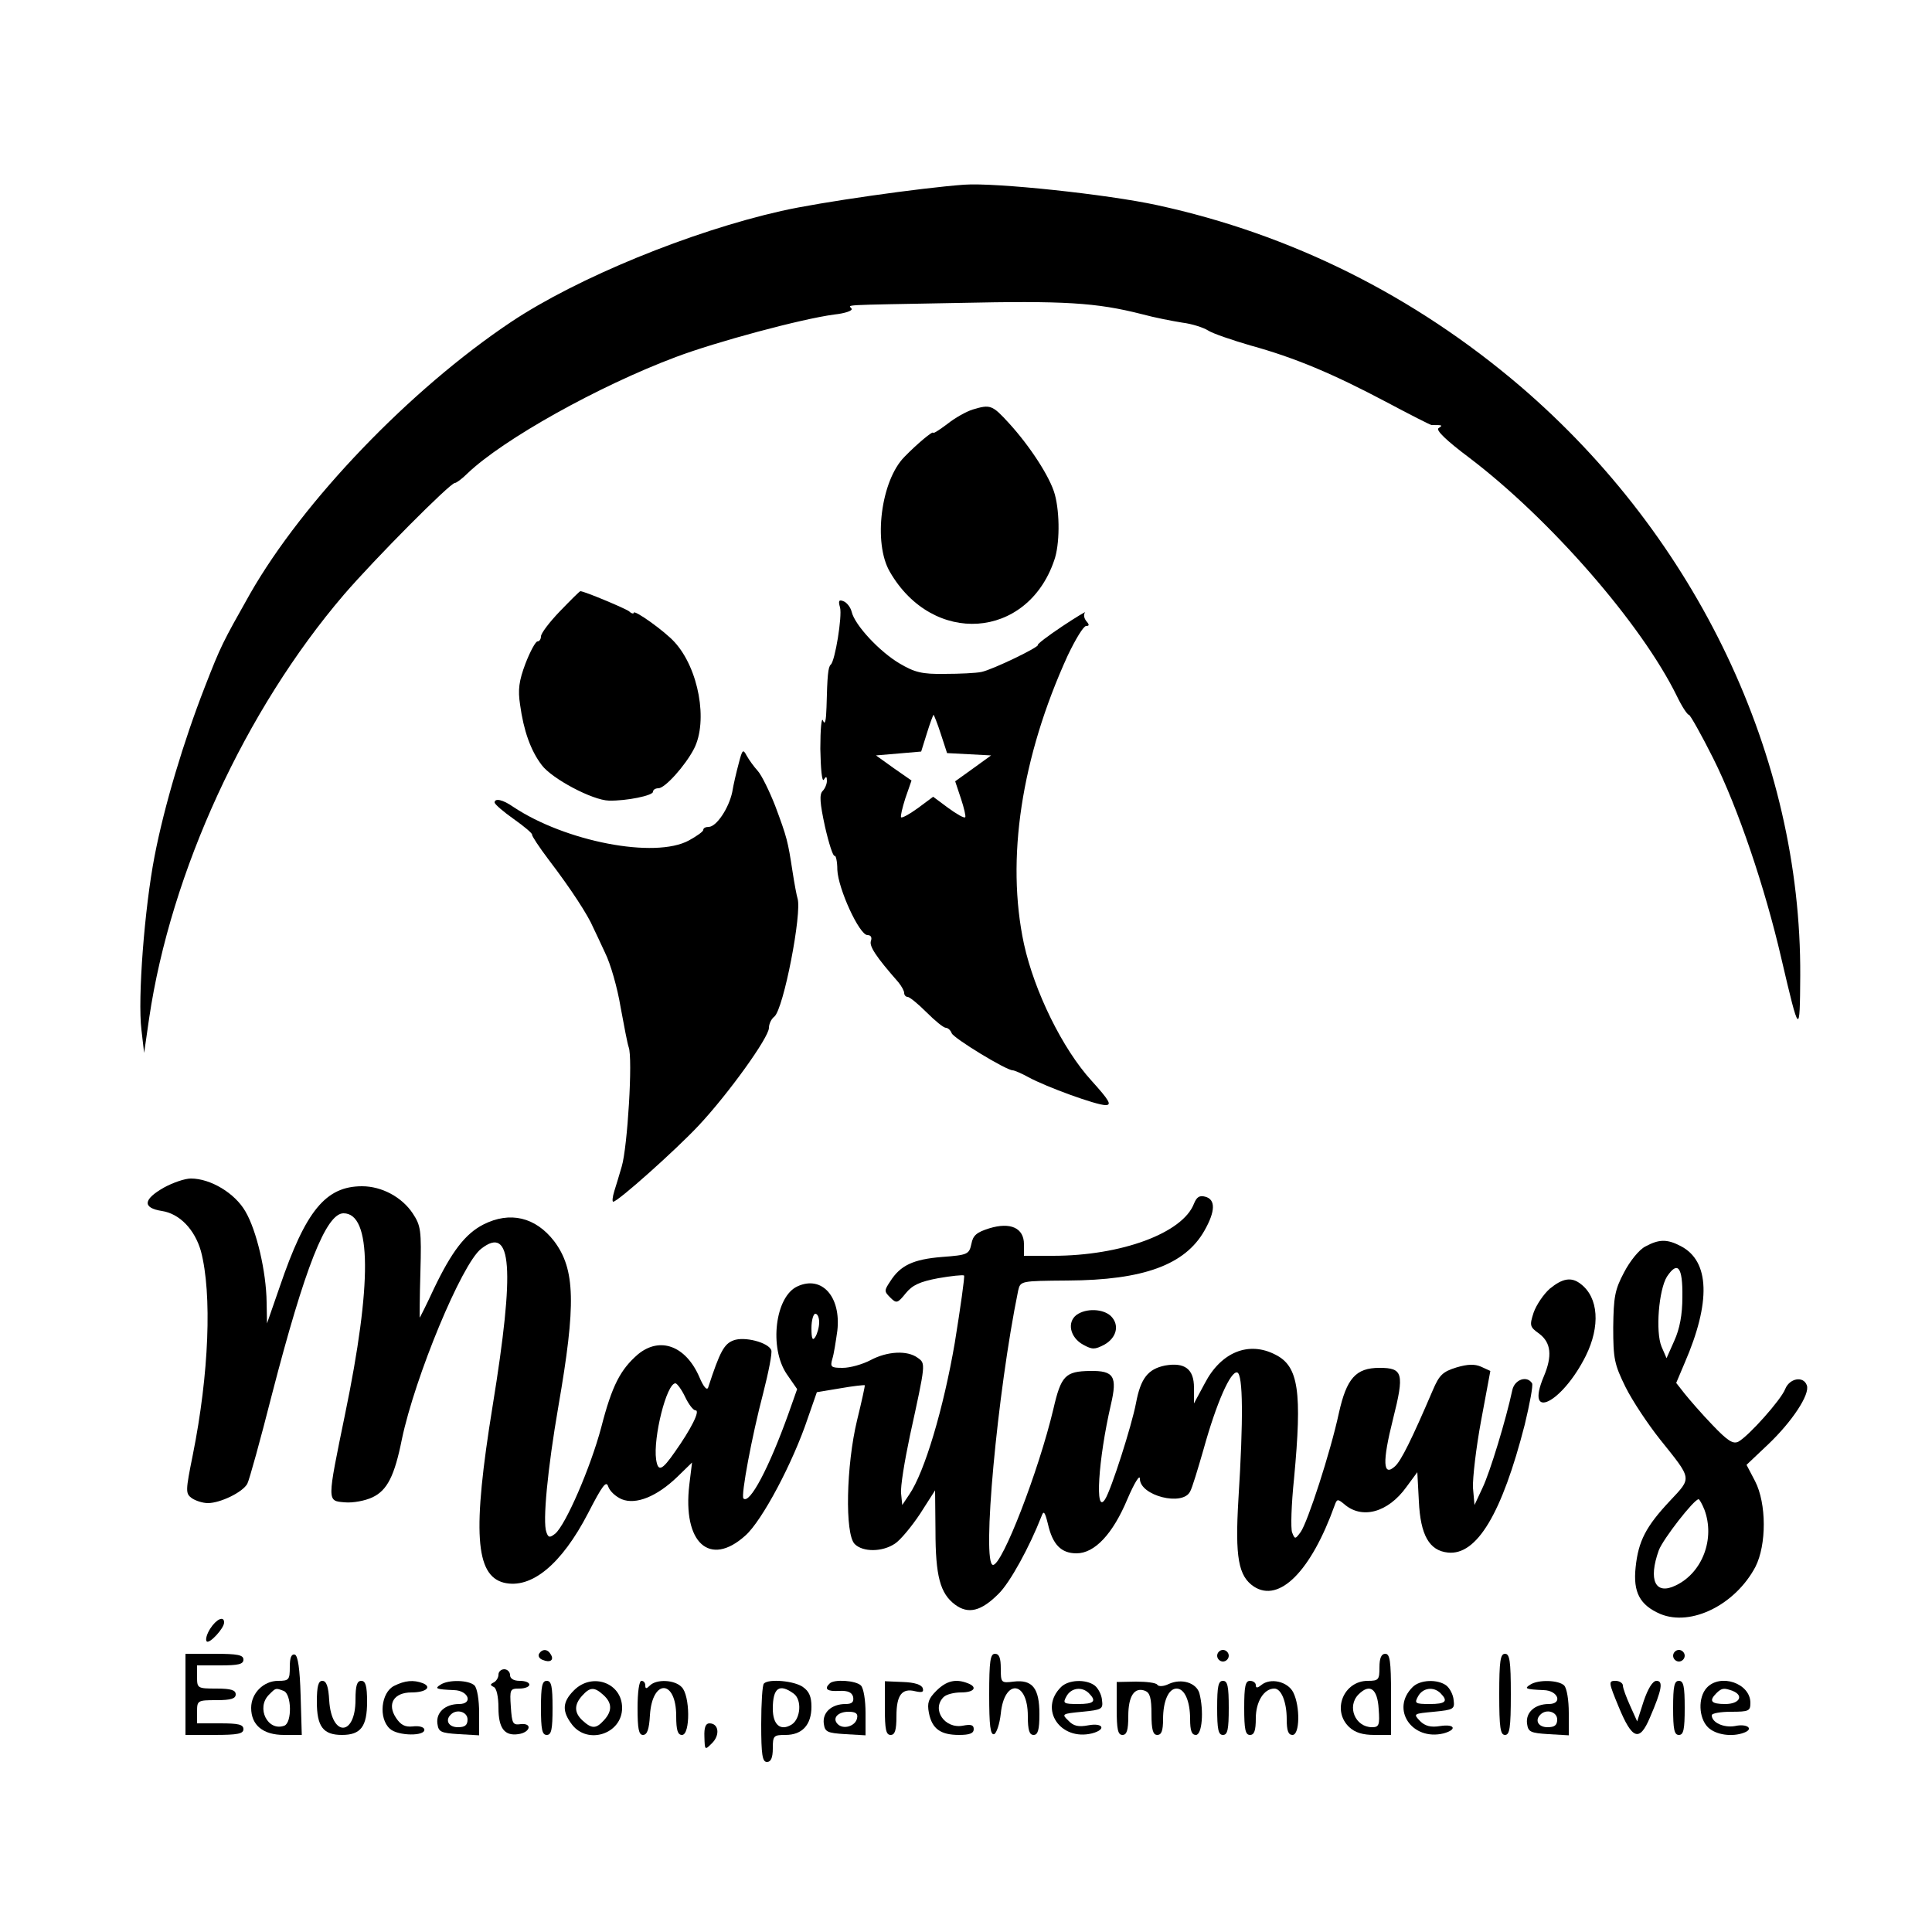 <?xml version="1.0" standalone="no"?>
<!DOCTYPE svg PUBLIC "-//W3C//DTD SVG 20010904//EN"
 "http://www.w3.org/TR/2001/REC-SVG-20010904/DTD/svg10.dtd">
<svg version="1.0" xmlns="http://www.w3.org/2000/svg"
 width="500pt" height="500pt" viewBox="0 0 500 500"
 preserveAspectRatio="xMidYMid meet">
<g transform="translate(0,500) scale(0.1,-0.1)"
fill="#000000" stroke="none">
<path d="M2495 4522 c-110 -8 -372 -45 -473 -68 -235 -53 -528 -173 -699 -287
-262 -175 -539 -464 -676 -704 -71 -126 -75 -133 -117 -241 -55 -141 -105
-308 -130 -438 -26 -134 -44 -368 -34 -449 l7 -60 13 90 c56 379 249 798 504
1096 81 94 275 289 287 289 4 0 19 11 33 25 92 88 339 226 539 301 103 39 326
99 410 110 28 3 48 10 45 15 -6 11 -43 9 276 15 275 6 357 1 475 -29 33 -9 80
-18 105 -22 25 -3 55 -13 66 -20 12 -8 62 -25 110 -39 116 -32 213 -73 351
-146 62 -33 115 -60 118 -60 28 0 30 0 18 -8 -8 -5 20 -32 80 -77 208 -158
445 -429 537 -617 13 -27 27 -48 31 -48 3 0 32 -51 63 -113 64 -128 134 -335
176 -517 47 -201 48 -202 49 -45 3 566 -267 1133 -724 1525 -275 235 -594 394
-940 469 -128 28 -420 59 -500 53z"/>
<path d="M2517 3940 c-16 -5 -45 -21 -65 -37 -20 -15 -37 -26 -37 -23 0 6 -42
-29 -74 -62 -61 -61 -82 -223 -38 -298 111 -192 355 -175 425 29 15 41 15 123
2 171 -12 45 -65 126 -119 185 -43 47 -48 49 -94 35z"/>
<path d="M1449 3418 c-27 -28 -49 -57 -49 -65 0 -7 -4 -13 -9 -13 -5 0 -19
-26 -31 -57 -17 -45 -20 -68 -14 -107 9 -66 27 -118 56 -156 26 -35 131 -91
174 -92 45 -1 114 13 114 23 0 5 6 9 14 9 17 0 69 58 92 102 37 72 12 208 -50
276 -25 28 -106 86 -106 76 0 -3 -6 -2 -12 4 -11 8 -116 52 -126 52 -2 0 -25
-23 -53 -52z"/>
<path d="M2174 3428 c6 -23 -13 -139 -24 -148 -7 -6 -9 -29 -11 -110 -1 -35
-4 -48 -9 -35 -4 11 -7 -22 -7 -73 1 -51 4 -86 9 -80 6 10 8 9 8 -3 0 -8 -5
-20 -11 -26 -9 -9 -7 -32 6 -92 10 -44 21 -78 25 -76 3 2 7 -14 7 -36 2 -49
57 -169 78 -169 9 0 12 -6 9 -15 -5 -13 12 -40 71 -107 8 -10 15 -22 15 -28 0
-5 4 -10 9 -10 5 0 27 -18 49 -40 22 -22 44 -40 50 -40 5 0 12 -6 15 -14 5
-13 141 -96 158 -96 4 0 23 -8 41 -18 46 -25 175 -72 199 -72 17 0 10 12 -36
63 -75 82 -148 231 -175 354 -47 219 -7 483 113 746 20 42 41 77 48 77 8 0 9
3 0 13 -6 8 -7 17 -3 22 4 4 -23 -12 -59 -36 -36 -24 -65 -46 -63 -48 5 -5
-117 -64 -146 -70 -14 -3 -57 -5 -95 -5 -59 -1 -78 4 -117 27 -51 30 -116 99
-124 134 -3 12 -13 24 -21 27 -12 5 -14 1 -9 -16z m261 -328 l16 -49 57 -3 57
-3 -47 -34 -46 -33 15 -45 c8 -24 13 -46 11 -48 -3 -3 -22 8 -44 24 l-39 29
-39 -29 c-22 -16 -42 -27 -44 -24 -2 2 3 24 11 49 l16 46 -46 32 -46 33 59 5
58 5 15 48 c8 26 16 47 17 47 1 0 10 -22 19 -50z"/>
<path d="M1912 3025 c-6 -22 -14 -56 -17 -75 -9 -42 -41 -90 -61 -90 -8 0 -14
-3 -14 -8 0 -4 -17 -16 -37 -27 -88 -48 -320 -3 -455 87 -27 19 -48 23 -48 11
1 -5 23 -24 50 -43 27 -19 48 -37 47 -40 -1 -3 18 -32 43 -65 58 -76 102 -144
115 -175 4 -8 18 -38 31 -66 14 -28 32 -91 40 -140 9 -49 18 -96 21 -104 11
-28 -3 -259 -18 -309 -6 -20 -14 -48 -19 -63 -5 -16 -6 -28 -3 -28 12 0 162
134 221 197 76 81 182 228 182 253 0 10 6 23 14 29 24 20 72 269 60 306 -2 6
-8 37 -13 70 -12 78 -14 87 -45 170 -15 38 -35 79 -45 90 -10 11 -23 29 -29
40 -9 17 -11 15 -20 -20z"/>
<path d="M425 1927 c-55 -31 -57 -53 -6 -61 46 -7 85 -48 101 -104 29 -110 21
-318 -21 -527 -19 -94 -19 -100 -3 -112 10 -7 29 -13 42 -13 32 0 90 28 102
50 5 9 34 114 64 232 85 328 140 468 185 468 73 0 74 -182 4 -520 -47 -229
-47 -224 -1 -228 21 -2 53 4 72 13 38 18 57 55 76 150 34 162 155 454 205 493
80 63 88 -49 30 -406 -53 -326 -45 -439 29 -458 71 -17 149 47 218 180 37 72
47 85 52 69 4 -12 19 -26 35 -33 37 -15 91 7 144 58 l38 37 -7 -57 c-18 -151
53 -215 145 -132 43 38 123 188 162 305 l23 66 60 10 c34 6 62 9 64 8 1 -1 -8
-42 -20 -91 -28 -116 -32 -294 -6 -320 21 -21 71 -21 104 1 14 9 43 44 65 77
l39 61 1 -104 c0 -118 12 -163 51 -192 34 -25 67 -17 112 28 30 29 81 123 111
200 6 17 9 13 17 -19 12 -53 34 -76 74 -76 47 0 94 50 132 141 18 42 32 64 32
52 0 -44 111 -72 130 -33 5 8 20 58 35 110 33 119 70 203 87 198 15 -5 16
-121 3 -328 -9 -151 0 -199 40 -226 66 -43 148 40 209 210 6 17 8 17 24 4 46
-41 114 -23 162 44 l28 38 4 -75 c4 -88 27 -128 75 -133 75 -8 140 101 199
331 13 54 22 102 19 107 -13 21 -45 10 -51 -17 -17 -79 -58 -213 -77 -253
l-21 -45 -4 45 c-1 25 8 103 21 173 l24 129 -24 11 c-16 7 -34 7 -64 -2 -35
-11 -44 -19 -61 -59 -54 -126 -82 -183 -98 -197 -31 -28 -33 11 -5 122 30 119
26 133 -35 133 -61 0 -85 -27 -105 -117 -22 -102 -81 -283 -99 -308 -14 -19
-15 -19 -22 -1 -4 10 -2 73 5 140 21 224 12 290 -48 320 -69 36 -141 7 -183
-74 l-28 -52 0 41 c0 48 -24 66 -75 57 -44 -9 -63 -33 -75 -97 -11 -58 -64
-224 -80 -249 -27 -43 -18 102 15 245 17 73 8 88 -54 87 -64 -1 -75 -12 -95
-99 -38 -160 -132 -403 -156 -403 -30 0 11 447 65 710 6 25 6 25 128 26 197 1
304 41 354 129 29 51 29 81 2 88 -15 4 -22 -1 -29 -18 -29 -76 -188 -135 -365
-135 l-75 0 0 30 c0 42 -35 58 -90 41 -32 -10 -42 -18 -46 -40 -6 -27 -9 -29
-76 -34 -75 -6 -108 -22 -134 -63 -16 -24 -16 -26 0 -42 16 -16 19 -15 40 11
17 21 36 30 84 39 34 6 64 9 67 7 2 -3 -9 -81 -24 -174 -29 -169 -78 -335
-118 -393 l-18 -27 -3 30 c-2 17 9 84 23 150 41 188 41 186 20 201 -27 20 -79
17 -122 -6 -21 -11 -53 -20 -72 -20 -30 0 -33 2 -27 23 4 12 9 45 13 73 10 88
-40 144 -103 115 -58 -26 -74 -159 -28 -227 l27 -39 -23 -65 c-50 -139 -100
-234 -116 -218 -7 7 22 162 51 272 14 55 24 105 21 112 -8 20 -70 36 -98 25
-24 -9 -35 -29 -65 -121 -3 -10 -12 0 -23 26 -35 81 -102 106 -159 59 -45 -39
-67 -80 -95 -189 -28 -105 -92 -252 -119 -275 -14 -11 -18 -11 -23 4 -10 26 3
163 31 325 46 265 44 355 -11 428 -48 62 -114 78 -183 43 -47 -24 -82 -70
-128 -166 -19 -41 -36 -75 -37 -75 0 0 0 53 2 118 3 109 1 120 -20 152 -28 42
-80 70 -131 70 -94 0 -146 -63 -213 -260 l-33 -95 -1 55 c-1 79 -26 186 -55
235 -27 47 -90 85 -141 85 -16 0 -47 -11 -69 -23z m1695 -349 c0 -13 -5 -30
-10 -38 -7 -11 -10 -5 -10 23 0 20 5 37 10 37 6 0 10 -10 10 -22z m-347 -193
c9 -19 21 -35 27 -35 13 0 -12 -49 -53 -107 -34 -49 -44 -53 -49 -20 -8 56 27
197 50 197 4 0 16 -16 25 -35z"/>
<path d="M4258 1774 c-16 -8 -40 -38 -55 -67 -24 -45 -27 -64 -28 -142 0 -82
3 -96 32 -155 18 -36 58 -96 89 -135 84 -105 83 -98 26 -159 -62 -66 -82 -104
-89 -172 -7 -65 11 -98 64 -121 80 -33 194 24 246 122 29 57 29 164 -1 222
l-22 42 56 53 c62 59 109 130 100 153 -9 25 -45 18 -56 -10 -11 -28 -94 -121
-121 -136 -14 -7 -28 2 -68 44 -27 28 -59 65 -71 80 l-22 28 22 52 c68 157 65
263 -10 302 -36 19 -57 18 -92 -1z m96 -130 c0 -47 -7 -83 -21 -114 l-20 -45
-13 30 c-16 39 -7 147 14 181 28 42 41 25 40 -52z m57 -551 c28 -75 -5 -163
-74 -196 -53 -26 -72 13 -44 91 11 29 91 132 103 132 2 0 9 -12 15 -27z"/>
<path d="M4011 1665 c-16 -14 -35 -42 -42 -62 -11 -34 -10 -37 15 -55 30 -23
34 -57 11 -111 -49 -117 48 -68 109 54 38 77 33 151 -13 186 -24 19 -47 15
-80 -12z"/>
<path d="M2786 1597 c-25 -19 -17 -58 17 -77 24 -13 30 -13 55 0 32 18 40 51
17 74 -20 19 -64 21 -89 3z"/>
<path d="M544 785 c-9 -14 -13 -29 -9 -33 7 -7 45 34 45 49 0 18 -20 9 -36
-16z"/>
<path d="M1395 720 c-3 -6 1 -13 10 -16 19 -8 30 0 20 15 -8 14 -22 14 -30 1z"/>
<path d="M3150 715 c0 -8 7 -15 15 -15 8 0 15 7 15 15 0 8 -7 15 -15 15 -8 0
-15 -7 -15 -15z"/>
<path d="M4330 715 c0 -8 7 -15 15 -15 8 0 15 7 15 15 0 8 -7 15 -15 15 -8 0
-15 -7 -15 -15z"/>
<path d="M480 615 l0 -105 75 0 c60 0 75 3 75 15 0 12 -13 15 -60 15 l-60 0 0
30 c0 29 1 30 50 30 38 0 50 4 50 15 0 11 -12 15 -50 15 -49 0 -50 1 -50 30
l0 30 60 0 c47 0 60 3 60 15 0 12 -15 15 -75 15 l-75 0 0 -105z"/>
<path d="M750 686 c0 -33 -2 -36 -30 -36 -38 0 -70 -32 -70 -70 0 -45 31 -70
85 -70 l46 0 -3 102 c-2 70 -7 103 -15 106 -9 2 -13 -8 -13 -32z m-16 -62 c21
-8 22 -82 2 -90 -43 -16 -74 46 -40 80 18 18 17 18 38 10z"/>
<path d="M2560 614 c0 -80 3 -105 13 -102 6 3 14 26 17 53 9 91 70 86 70 -6 0
-37 4 -49 15 -49 11 0 15 13 15 54 0 67 -18 90 -67 84 -32 -4 -33 -3 -33 34 0
27 -4 38 -15 38 -12 0 -15 -18 -15 -106z"/>
<path d="M3570 685 c0 -32 -2 -35 -30 -35 -63 0 -94 -77 -48 -120 15 -14 35
-20 65 -20 l43 0 0 105 c0 87 -3 105 -15 105 -10 0 -15 -11 -15 -35z m-2 -108
c3 -41 1 -47 -17 -47 -44 0 -66 54 -35 85 29 29 49 15 52 -38z"/>
<path d="M3880 615 c0 -87 3 -105 15 -105 12 0 15 18 15 105 0 87 -3 105 -15
105 -12 0 -15 -18 -15 -105z"/>
<path d="M1290 666 c0 -8 -6 -17 -12 -20 -10 -5 -10 -7 0 -12 7 -3 12 -25 12
-54 0 -53 16 -73 51 -68 31 4 38 29 7 26 -21 -3 -23 1 -26 45 -3 45 -2 47 22
47 15 0 26 5 26 10 0 6 -11 10 -25 10 -16 0 -25 6 -25 15 0 8 -7 15 -15 15 -8
0 -15 -6 -15 -14z"/>
<path d="M820 596 c0 -64 16 -86 65 -86 49 0 65 22 65 86 0 41 -4 54 -15 54
-11 0 -15 -12 -15 -49 0 -95 -62 -97 -68 -2 -2 36 -7 51 -18 51 -10 0 -14 -14
-14 -54z"/>
<path d="M1020 637 c-34 -17 -41 -84 -11 -111 20 -19 94 -20 89 -1 -2 6 -15 9
-30 7 -20 -2 -31 4 -43 22 -24 36 -6 66 40 66 37 0 54 14 29 24 -24 9 -46 7
-74 -7z"/>
<path d="M1140 640 c-16 -10 -12 -12 35 -14 38 -1 50 -36 13 -36 -36 0 -60
-22 -56 -51 3 -21 8 -24 56 -27 l52 -3 0 58 c0 33 -5 64 -12 71 -14 14 -67 16
-88 2z m70 -90 c0 -15 -7 -20 -25 -20 -24 0 -34 18 -18 33 15 15 43 7 43 -13z"/>
<path d="M1400 580 c0 -56 3 -70 15 -70 12 0 15 14 15 70 0 56 -3 70 -15 70
-12 0 -15 -14 -15 -70z"/>
<path d="M1485 625 c-30 -30 -31 -54 -4 -89 41 -52 129 -23 129 44 0 65 -78
93 -125 45z m77 -12 c22 -20 23 -41 1 -65 -20 -22 -31 -23 -55 -1 -22 20 -23
41 -1 65 20 22 31 23 55 1z"/>
<path d="M1650 580 c0 -54 3 -70 14 -70 11 0 16 15 18 51 6 95 68 93 68 -2 0
-37 4 -49 15 -49 22 0 21 103 -1 124 -18 19 -65 21 -82 4 -9 -9 -12 -9 -12 0
0 7 -4 12 -10 12 -6 0 -10 -30 -10 -70z"/>
<path d="M1977 643 c-4 -3 -7 -51 -7 -105 0 -80 3 -98 15 -98 10 0 15 11 15
35 0 33 2 35 33 35 43 0 67 26 67 73 0 26 -6 40 -22 51 -22 16 -89 22 -101 9z
m77 -26 c22 -16 18 -65 -5 -80 -29 -18 -49 -1 -49 41 0 54 17 66 54 39z"/>
<path d="M2147 643 c-15 -14 -6 -21 25 -19 23 1 33 -4 36 -16 2 -13 -3 -18
-20 -18 -36 0 -60 -22 -56 -51 3 -21 8 -24 56 -27 l52 -3 0 58 c0 33 -5 64
-12 71 -13 13 -70 17 -81 5z m71 -90 c-4 -20 -35 -30 -50 -15 -15 15 0 32 28
32 19 0 25 -5 22 -17z"/>
<path d="M2290 579 c0 -55 3 -69 15 -69 11 0 15 12 15 49 0 54 14 73 49 64 18
-4 22 -2 19 8 -3 9 -21 15 -51 16 l-47 2 0 -70z"/>
<path d="M2423 624 c-20 -20 -24 -31 -19 -57 8 -41 30 -57 78 -57 27 0 38 4
38 15 0 11 -7 13 -28 9 -47 -9 -82 42 -50 74 7 7 27 12 45 12 35 0 44 14 17
24 -31 12 -55 6 -81 -20z"/>
<path d="M2746 634 c-58 -57 -2 -140 80 -120 38 10 29 28 -9 21 -26 -5 -39 -2
-52 12 -18 17 -17 18 36 23 51 5 54 7 51 30 -1 14 -10 31 -19 38 -23 17 -68
15 -87 -4z m72 -16 c21 -21 13 -28 -28 -28 -38 0 -40 2 -30 20 12 22 40 26 58
8z"/>
<path d="M2890 578 c0 -54 3 -68 15 -68 11 0 15 12 15 49 0 52 16 76 44 65 12
-5 16 -19 16 -60 0 -41 4 -54 15 -54 11 0 15 11 15 41 0 46 14 79 35 79 21 0
35 -33 35 -79 0 -30 4 -41 15 -41 16 0 21 62 9 108 -8 27 -46 39 -79 24 -14
-7 -27 -7 -30 -2 -3 5 -28 8 -55 8 l-50 -1 0 -69z"/>
<path d="M3150 580 c0 -56 3 -70 15 -70 12 0 15 14 15 70 0 56 -3 70 -15 70
-12 0 -15 -14 -15 -70z"/>
<path d="M3220 580 c0 -56 3 -70 15 -70 11 0 15 11 15 43 0 43 21 77 48 77 18
0 32 -35 32 -79 0 -30 4 -41 15 -41 19 0 20 74 2 110 -14 28 -59 39 -83 19
-10 -8 -14 -8 -14 0 0 6 -7 11 -15 11 -12 0 -15 -14 -15 -70z"/>
<path d="M3656 634 c-58 -57 -2 -140 80 -120 36 10 29 25 -9 19 -24 -4 -39 0
-52 13 -18 19 -17 19 36 24 51 5 54 7 51 30 -1 14 -10 31 -19 38 -23 17 -68
15 -87 -4z m72 -16 c21 -21 13 -28 -28 -28 -38 0 -40 2 -30 20 12 22 40 26 58
8z"/>
<path d="M3960 640 c-16 -10 -12 -12 35 -14 38 -1 50 -36 13 -36 -36 0 -60
-22 -56 -51 3 -21 8 -24 56 -27 l52 -3 0 58 c0 33 -5 64 -12 71 -14 14 -67 16
-88 2z m70 -90 c0 -15 -7 -20 -25 -20 -24 0 -34 18 -18 33 15 15 43 7 43 -13z"/>
<path d="M4189 583 c35 -85 54 -92 81 -28 31 72 35 95 17 95 -10 0 -22 -20
-33 -52 l-17 -53 -18 40 c-10 22 -19 46 -19 53 0 6 -9 12 -19 12 -19 0 -18 -4
8 -67z"/>
<path d="M4330 580 c0 -56 3 -70 15 -70 12 0 15 14 15 70 0 56 -3 70 -15 70
-12 0 -15 -14 -15 -70z"/>
<path d="M4417 632 c-23 -25 -21 -78 3 -102 20 -20 63 -26 94 -14 26 10 7 24
-24 17 -29 -5 -60 9 -60 28 0 5 23 9 50 9 46 0 50 2 50 23 0 51 -78 77 -113
39z m67 -8 c30 -12 18 -34 -19 -34 -37 0 -43 8 -23 28 14 14 20 14 42 6z"/>
<path d="M1823 505 c1 -35 1 -35 20 -16 21 21 17 51 -7 51 -10 0 -14 -11 -13
-35z"/>
</g>
</svg>
